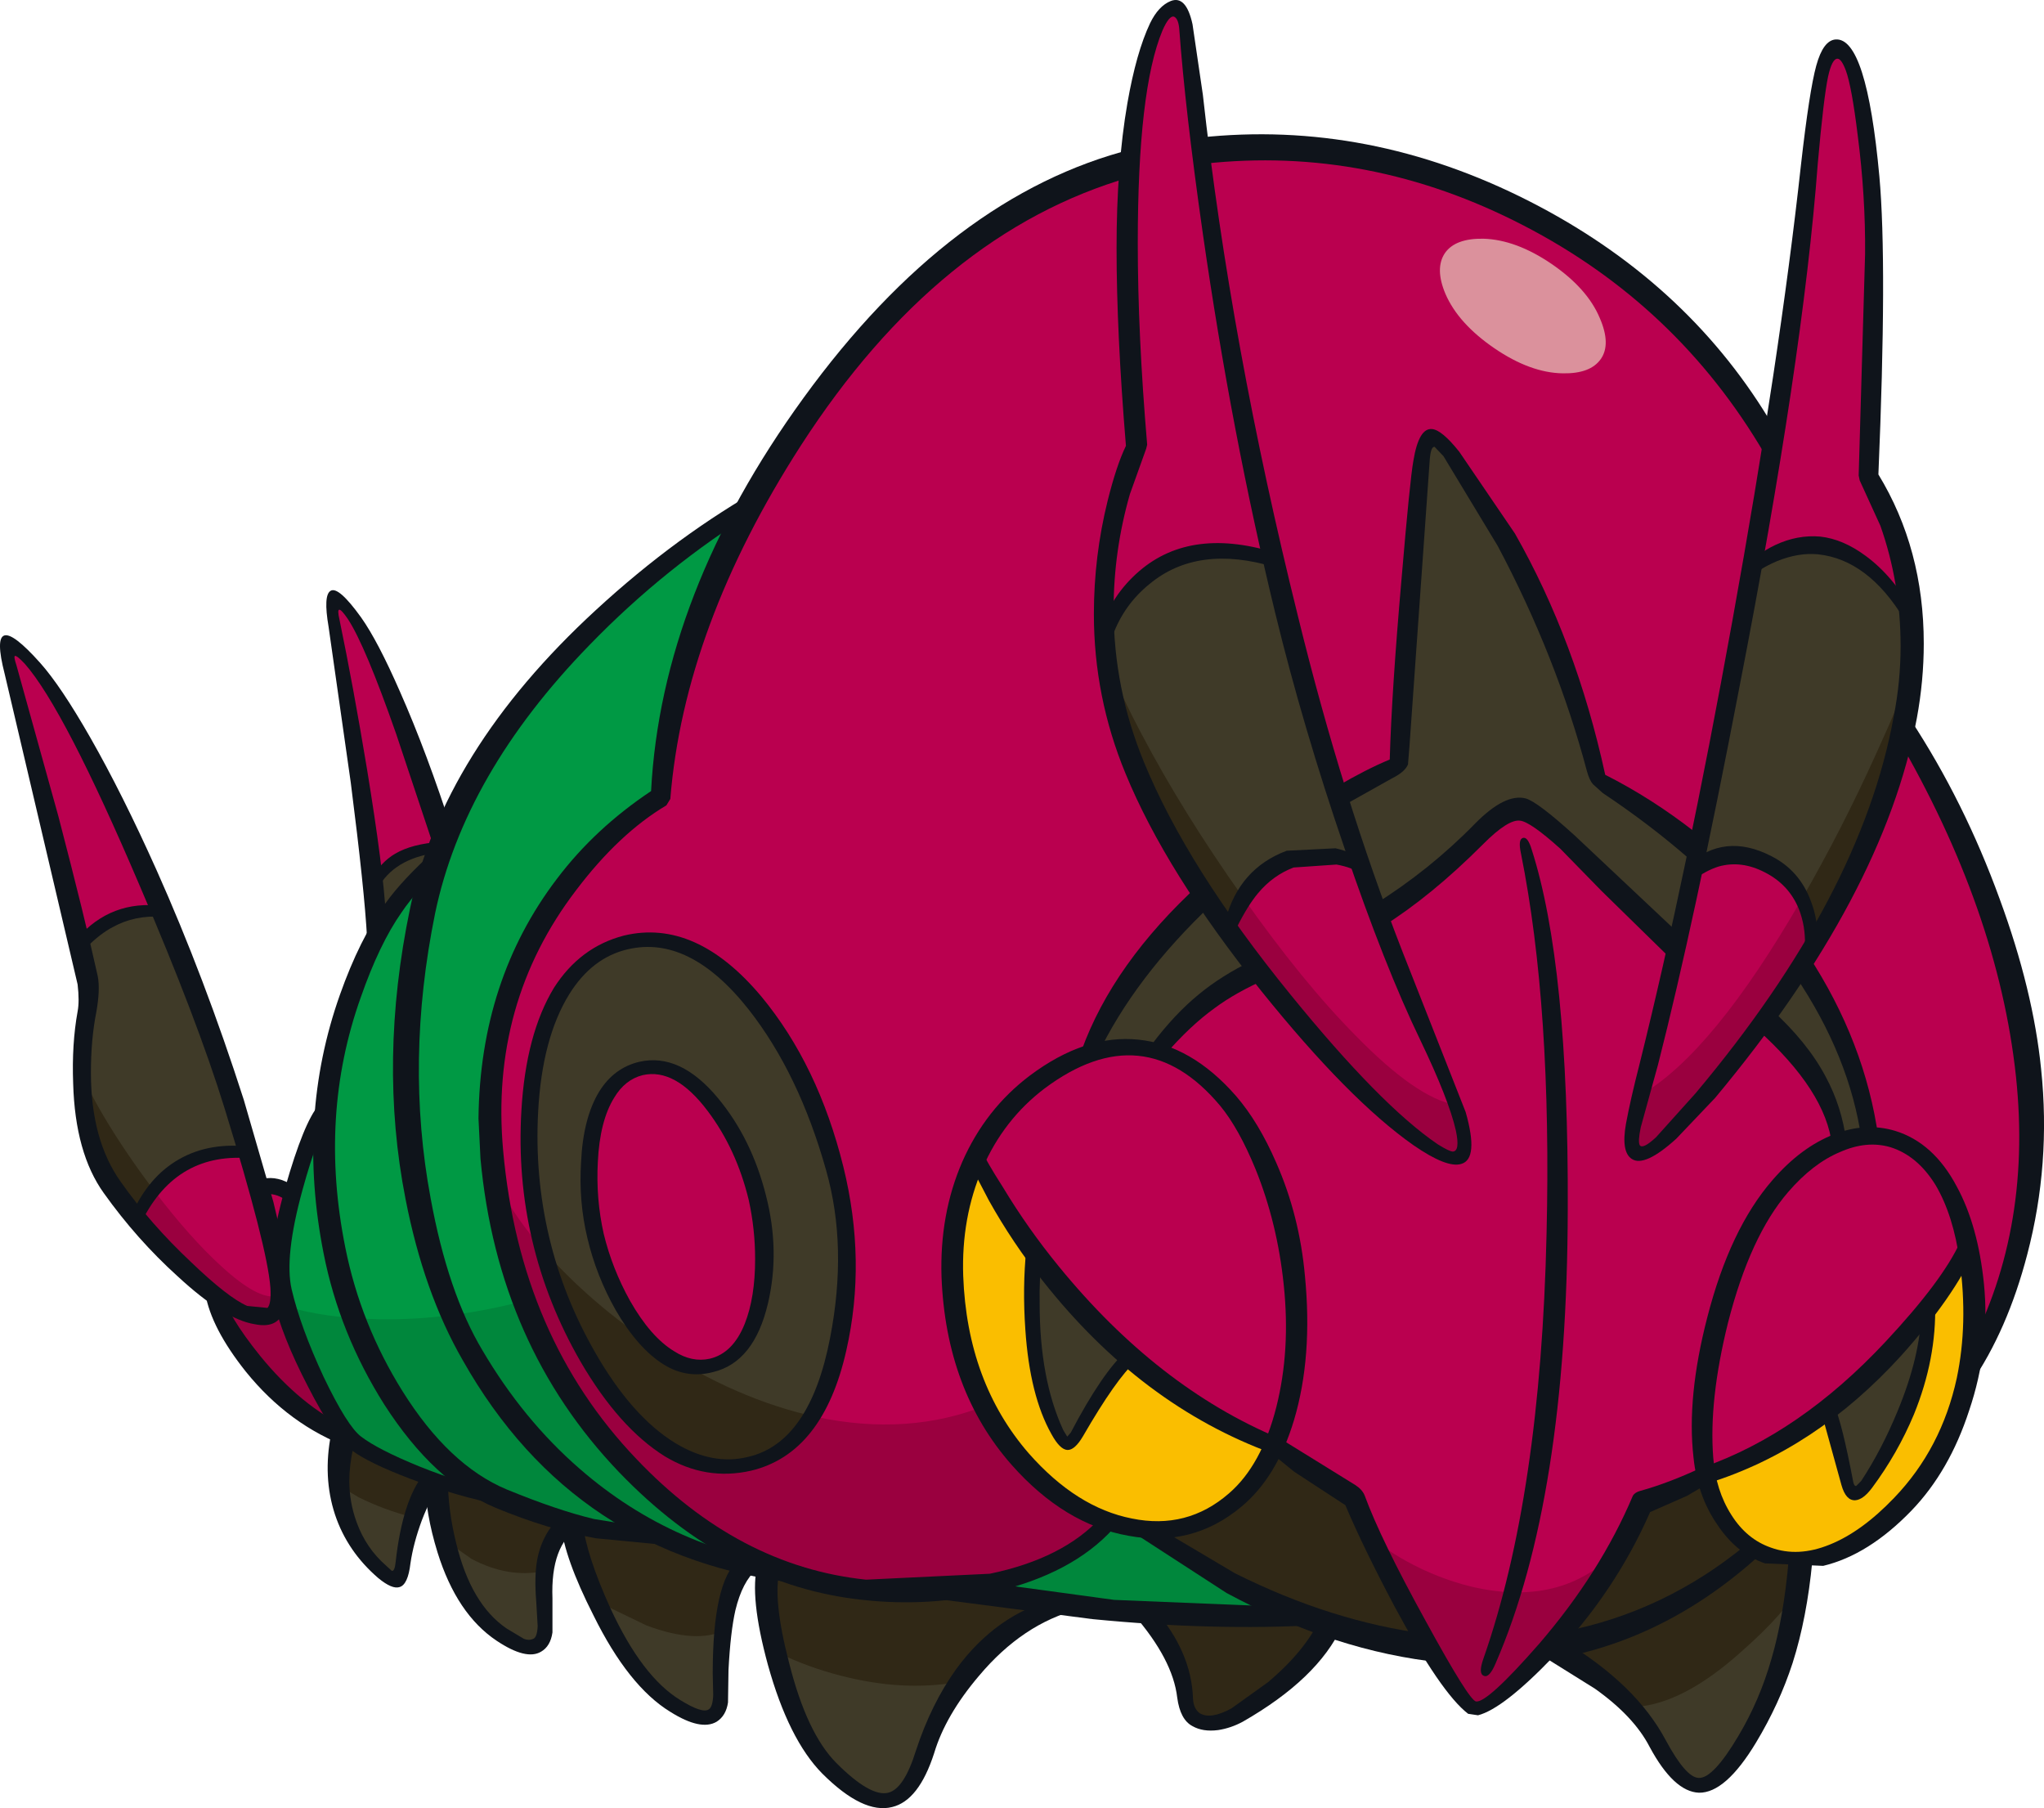 <?xml version="1.0" encoding="UTF-8"?>
<svg version="1.1" viewBox="0 0 207.26 183.32" xmlns="http://www.w3.org/2000/svg">
 <g transform="translate(-.031 .051)">
  <path d="m16.45 91.4q4.55 10.75 7.55 20.05 2.6 8.1 3.7 14.5 1.15 6.7-0.1 7.3-2.15 1.05-7.25-3.25-4.65-3.95-8.75-9.7-3.2-4.45-3.15-11.7l0.65-7.3q0-1.15-2.1-10.25-2.3-10.15-4.2-16.3-2.75-8.85-1.8-9.3t5.95 7q4.1 6.1 9.5 18.95" fill="#ba004f"/>
  <path d="m37.4 94.55 0.9-1.8q-0.25-5.1-1.6-14.25-1.35-9.3-2.65-14.4-0.4-1.7-0.1-2.4 0.45-1 2.5 1.6 1.7 2.2 3.9 8.25 1.65 4.55 4.75 14.8l0.45 8.5-9.15 4.3q0.1-2.35 1-4.6" fill="#3f3a28"/>
  <path d="m8 95.75q3.55-3.8 8.4-3.65 4.95 11.4 7.6 19.35l1.6 5.4q-4.55-0.3-7.85 2.05-2.4 1.7-3.8 4.45l-2.35-3.05q-3.2-4.45-3.15-11.7l0.65-7.3-1.1-5.55" fill="#3f3a28"/>
  <path d="m38.05 89.7q-0.5-5.75-1.7-13.4-1.2-7.8-2.3-12.2-0.65-2.6-0.2-3 0.5-0.5 2.6 2.2 1.65 2.15 3.85 8.15 1.7 4.6 4.65 14.3-4.25 0.2-6.9 3.95" fill="#ba004f"/>
  <g fill="#3f3a28">
   <path d="m116.2 163.05q4.35-2.2 8.65-4.45l9.9 5.7q-1.45 3.1-4.8 6.1l-4.55 3.35q-1.75 1-3.25 0.75-1.8-0.3-1.9-2.5-0.15-4.45-4.05-8.95"/>
   <path d="m182.25 158.2q-0.55 6-1.8 10.3-1.2 4.1-3.35 7.7-2.7 4.4-4.5 4.65-1.95 0.25-4.35-4.25-1.85-3.55-5.5-6.45l-5.15-3.45 14.75-12.2 9.9 3.7"/>
   <path d="m78.25 158.9 8.9-1.75 20.45 5.3q-5.2 1.3-9.05 5.95-3.15 3.8-4.85 9.1-1.4 4.55-3.65 4.9-2.25 0.3-5.8-3.3-3.25-3.25-5.1-10.55-1.65-6.55-0.9-9.65"/>
   <path d="m75.45 158.75q-1.6 1.35-2.15 4.5-0.3 1.8-0.3 4.8l-0.05 4.65q-0.7 2.45-4.5 0.1-3.95-2.45-7.2-9.35-2.65-5.55-3-9.1l9.05-3 8.15 7.4"/>
   <path d="m44.6 149.95 5.7-2.4 7.25 6.65q-1.25 1.3-1.75 2.25-0.7 1.45-0.7 3.7l0.1 5.45q-0.6 2.45-4.3 0t-5.3-8.4q-1-3.6-1-7.25"/>
   <path d="m39.85 143.65 3.8 6.25q-2.35 2.9-2.8 8.45-0.15 1.2-0.75 1.35-0.5 0.1-1.15-0.4-3.85-3.1-4.25-8-0.1-1.2 0.4-5.2l4.75-2.45"/>
  </g>
  <path d="m30.1 121.25 4.1 15.85 1.25 8.65q-5-2.3-9.5-7.75-3.7-4.45-4.2-6.85l5-11.15q1.45 0 3.35 1.25" fill="#ba004f"/>
  <g fill="#094">
   <path d="m78.1 49.9 54.95 67.55 0.6 46.4-20.45-0.85-14.7-2-7-3.3-10.2 1.95q-13.9-1.65-23.55-10.4-4.1-3.7-9.5-11.9-3.45-5.3-5.35-15.55-2.65-14.35 0.45-29.4 3-14.6 16.35-28.1 8.7-8.8 18.4-14.4"/>
   <path d="m44.75 86.8 23.7 42.55-1.05 26.6-6.65-1q-4.15-0.9-9.7-3.25-6.05-2.5-10.9-10.25-4.35-6.9-5.95-14.85-2.7-13.7 1.6-25.8 1.95-5.5 4.15-8.7 1.7-2.5 4.8-5.3"/>
   <path d="m33 112.6 13.45 13.75 4.6 25.35q-4.4-0.85-8.95-2.55-4.25-1.6-5.95-2.85-1.55-1.2-4-6.35-2.45-5.1-3.4-9.1-0.8-3.55 1.15-10.55 1.75-6.2 3.1-7.7"/>
  </g>
  <path d="m193.5 74.05q10.7 18.45 12.45 35.15 0.95 9.1-1.3 17.5-1.55 5.6-4.8 11.55l-22.2 18.95q-16.35 13.5-38.65 8.2-13.15-3.15-22.35-10.05l-2.45-2.45-2.6 1.85q-2.9 2.9-5.65 4.15-7.05 3.2-18.15 2.05-14.4-1.55-25.1-13.6-11.15-12.55-12.8-30.65-1.4-15.45 7.8-27.2 4.6-5.85 9.45-8.6 1.6-19.75 14.65-38.85 15.05-22.15 35.9-26 18.25-3.4 35.6 4.8 17.1 8.1 26.55 24.25l13.65 28.95" fill="#ba004f"/>
  <path d="m54.6 107.25q2.1-10.15 8.85-11.75t13.25 6.5q5.55 7 7.8 16.45t0.45 18.15q-2.05 10.15-8.9 11.75t-13.25-6.45q-5.55-6.95-7.8-16.45t-0.4-18.2" fill="#3f3a28"/>
  <path d="m76.6 121.4q1.3 5.4 0.35 10.35-1.05 5.75-4.75 6.6-3.7 0.9-7.3-3.7-3.05-4-4.35-9.4-1.25-5.4-0.3-10.35 1.1-5.75 4.75-6.6 3.7-0.9 7.25 3.75 3.1 4 4.35 9.35" fill="#ba004f"/>
  <path d="m162.05 79q24.85 16.55 27.6 36.4l-32.15 8.15-47-16.8q3.7-9.6 16.45-19.3 6.6-5 15.1-9.9-0.05-1.7 0.85-13.5l1.3-17.2q0.15-2.8 1.35-2.3l1.75 1.75q2.3 2.8 5.95 9.8 5.85 11.2 8.8 22.9" fill="#3f3a28"/>
  <path d="m173.65 99.5q12.15 8.95 13 16.5l-13.6 33.5q-5.1 2.35-6.65 2.45-3.7 8.75-10.35 15.8-5.65 6.05-6.65 5.25-2.75-2.1-7.6-12l-4.3-9.5q-6.35-3.6-8.15-5l-11.85-40.15q3.45-4.05 7.15-6.2 2.55-1.5 8.9-3.85 7.85-2.95 16.3-11.4 2.9-2.85 4.5-2.6 1.25 0.15 4.45 3.1l6.15 6.35q4.25 4.5 8.7 7.75" fill="#ba004f"/>
  <path d="m189.35 48.2 2.8 6.75q2.45 8.6 0.75 17.8-3.4 18.4-20.3 38.6-5.55 6.65-6.5 5.5-0.75-0.9 1.2-8.55 4.15-16.45 8.55-40.9 4.8-26.45 7.65-50.65 0.9-7.85 1.65-10.15 0.5-1.5 1.45-1.6 1.2-0.1 1.95 3.25 0.65 2.85 1.2 9.65 0.75 8.45-0.4 30.3" fill="#ba004f"/>
  <path d="m177.55 57.95q3.25-3.25 7.4-2.55 4.75 0.75 8.45 6.5 0.5 5.45-0.5 10.85-2.05 11.15-9.05 22.9-0.45-5.8-4.5-7.9-4-2.05-7.75 0.55l2.9-14.4 3.05-15.95" fill="#3f3a28"/>
  <path d="m114.45 47.65 1.05-2.6q-1.85-22.7-0.05-34.95 1.3-8.9 3.45-8.9 0.85 0 1.1 0.85l1.05 7.55q1.65 15.05 7 39.75 7.85 36.45 17.3 56.85 2.15 4.6 2.95 7.8 0.8 3.15 0.05 3.45-3.05 1.35-15.3-12.85-12.8-14.8-17.85-27.15-4.45-10.85-2.55-22.7 0.65-3.75 1.8-7.1" fill="#ba004f"/>
  <path d="m115.2 77.45q-2.7-6.6-3.05-13.55 1.8-4.1 5.5-6.25 5.15-3 12.1-0.65 4.1 17.5 8.55 31.05-0.85-0.7-2.65-1.1l-4.7 0.25q-2.15 0.85-3.95 2.95-1.45 1.75-2.25 3.85-6.45-9-9.55-16.55" fill="#3f3a28"/>
  <path d="m129.9 144.95q-0.45 1.65-1.65 3.55-1.35 2.05-3.05 3.5-4.65 4-10.65 2.75-5.85-1.25-10.8-6.9-6.5-7.35-6.9-18.55-0.25-6.55 2.3-11.9 2.25-4.75 6.25-7.75 10.7-8.05 19 1.85 2.95 3.55 4.6 8.7 2.35 7.35 2.4 13.8 0 5.1-1.5 10.95" fill="#fabe00"/>
  <path d="m129 120.2q2.35 7.35 2.4 13.8 0 5.1-1.5 10.95l-0.6 1.6q-10.9-4.75-20.55-15.55-6.1-6.9-9.65-13.5 2.2-4.75 6.3-7.85 10.7-8.05 19 1.85 2.95 3.55 4.6 8.7" fill="#ba004f"/>
  <path d="m199.6 127.75q0.95 7.2-0.65 13.3-1.75 6.65-6.25 11.35-7.3 7.55-13.5 5.25-5.7-2.1-6.3-9.9-0.45-5.9 1.55-13.85 2.25-9 6.3-13.65 5.9-6.85 11.7-4.65 5.85 2.25 7.15 12.15" fill="#fabe00"/>
  <path d="m199.4 126.55q-2.5 4.75-8.05 10.55-8.55 8.9-18.25 12.35l-0.2-1.7q-0.45-5.9 1.55-13.85 2.25-9 6.3-13.65 5.7-6.6 11.35-4.75 5.7 1.85 7.3 11.05" fill="#ba004f"/>
  <g fill="#3f3a28">
   <path d="m105 126.75q4.65 6.05 9.8 10.5-2.05 2-5.6 7.95-0.6 1.1-1.05 1-0.3-0.1-0.9-1.15-2.05-3.75-2.45-10.1-0.25-4.1 0.2-8.2"/>
   <path d="m185.3 142.55q5.65-4.45 10.25-10.35 0.15 5.35-2.15 10.95-1.65 3.9-4.1 7.2l-1.2 1.2q-0.45 0.05-0.65-1.2-0.7-3.65-2.15-7.8"/>
   <path d="m137.5 151.5 7 15.55q-7.4-1.2-15.2-4.5-7.7-3.25-12.65-7.2 4.5 0.6 9-3.85 2.2-2.25 3.55-4.6l8.3 4.6"/>
   <path d="m166.4 151.95 7.15-2.2q-0.1 1.5 1.15 3.65l2.75 3.8q-6.8 5.3-14 7.9l-5.85 1.6q2.55-2.2 5.95-8.7l2.85-6.05"/>
  </g>
  <path d="m162.35 36.35q-1.05 1.5-3.85 1.45-3.3-0.05-6.95-2.55t-4.95-5.5q-1.1-2.6-0.05-4.15 1.05-1.5 3.9-1.45 3.3 0.1 6.9 2.55 3.65 2.5 4.9 5.5 1.15 2.65 0.1 4.15" fill="#db919c"/>
  <path d="m65.95 145.7q-4.85-4.15-8.45-12.15l-2.6-7.15q4.9 5.65 11.8 10.2 8.05 5.25 16.1 7-1.9 2.45-5 3.95-6.15 2.95-11.85-1.85" fill="#302816"/>
  <path d="m67.15 146.4q6.4 3.8 11.65 0.85 2.65-1.45 4-3.65 9.35 2 17.3-1.2 0.7 2.95 6.5 7.7 2.85 2.4 5.6 4.2-9.55 7.9-21.3 7.1-11.25-0.8-23.3-9.4-9.8-7.05-14.4-20.35-1.45-4.15-2.2-8.45l-0.45-3.45q1 2.75 4.35 6.65l3.4 8.5q4.3 9 8.85 11.5" fill="#9a003f"/>
  <path d="m135.65 165q-10.55-3.2-19-9.5l5.5-1.75q5.8-2.6 7.15-7.15l3.2 2.2 4.25 2.7 7.7 15.45q-3.55-0.35-8.8-1.95" fill="#302816"/>
  <path d="m166.4 152.2 6.8-2.55q0 1.75 2 4.8l1.95 2.7q-4.65 5.25-12.6 7.8l-7 1.5q3.25-3 8.85-14.25" fill="#302816"/>
  <path d="m158.85 164.35q-6.4 8.1-9.4 8.8-1.2 0-10.25-17.5 0.7 1.05 3.4 2.55 3.15 1.75 6.6 2.6 9.75 2.3 15.45-4.4l-5.8 7.95" fill="#9a003f"/>
  <path d="m124.45 94.1 1.6-3.2q6.05 8.6 11.45 14.05 6.15 6.3 10.05 7 1.55 4.35 0.6 5.3-2.15 0.95-9.75-6.65-7.05-7.05-13.95-16.5" fill="#9a003f"/>
  <path d="m115.75 74.3q4.2 8 10.3 16.6l-1.6 3.2q-3.5-4.8-5.95-9-4.65-8.05-6.2-15.65l-0.45-4.25q0.7 3.05 3.9 9.1" fill="#302816"/>
  <path d="m184.25 95.55q-3.65 6.2-10.25 14-6.4 7.5-7.7 7.5-1.05 0-0.5-3.05l0.7-3.1q7.25-4.25 16.2-19.75l1.55 4.4" fill="#9a003f"/>
  <path d="m184.25 95.55-1.55-4.4q4.1-7.1 7.6-14.85 2.7-5.9 3.05-7.5l-1.3 8.05q-2.4 10.1-7.8 18.7" fill="#302816"/>
  <path d="m13.9 123.55-0.95-1.05q-3.6-4-4.35-9.3l-0.05-4.35q0.05 1 2.05 4.35 2.1 3.55 5.05 7.45l-1.75 2.9" fill="#302816"/>
  <path d="m13.9 123.55 1.75-2.9q3.7 4.85 6.85 7.7 3.7 3.4 5.6 3l0.1 0.85q-0.05 0.9-1.1 1.4-1.4 0.65-5.3-2.45-3.45-2.75-7.9-7.6" fill="#9a003f"/>
  <path d="m22.25 132.5 1.85 0.55 3 0.55q0.9 0 1.1-2.1v-2.15q0.65 3.8 3.85 10.4 1.6 3.3 3.1 5.85-6.55-2.3-10.35-7.95l-2.55-5.15" fill="#9a003f"/>
  <path d="m53.7 131.7v1.85q1.05 3.2 6 10.1t13.6 12.35q4.35 2.7 7.65 4.05-2.2 0-8.55-2l-5.85-2q-4.85-0.15-12.1-2.85l-6.25-2.7q-6.65-0.7-13.05-4.9-1.05-0.7-3.75-7.05l-2.45-6.2q3.95 1.25 9.65 1.35 7.35 0.1 15.1-2" fill="#00873c"/>
  <g fill="#302816">
   <path d="m121.3 174.1q-1.4-0.9-1.3-3.15 0.05-1.6-1.9-4.65l-1.95-2.7h15.7l2.8 1.25-2.85 3.85q-3.35 4.1-6 5.25l-4.5 0.15"/>
   <path d="m79 167.55-1.05-3.75 0.6-4.85q3.9 2.2 12.45 2.3l7.75-0.3 8.3 1.85q-2.85 0.65-6.7 4.25l-3.3 3.45q-5.5 0.95-11.7-0.65-3.35-0.85-6.35-2.3"/>
   <path d="m36.4 151.75-1.85-1.1 0.1-5.25 8.9 4.55-1.6 3.85q-3.05-0.8-5.55-2.05"/>
   <path d="m44.8 155.85-0.25-5.55 3.3 0.35 9.45 3.3q-1.05 1.1-2.2 5.3-3.55 0.7-7.25-1.25l-3.05-2.15"/>
   <path d="m57.85 154.4 9.65 1.35q2.4 1.8 7.95 2.7-1.3 1.15-1.7 4.05-0.25 1.5-0.2 2.7-2.85 1.45-7.95-0.45l-4.55-2.2q-0.8-1.05-2.05-4.7l-1.15-3.45"/>
   <path d="m182.5 160.7q-1.3 2.65-5.9 6.7-5.9 5.3-10.75 5.6-4.35-4.3-7.35-5.5l1-0.8 6.6-2.35q7.35-3.2 11.05-7.2l2.05 0.65 3.65 0.4-0.35 2.5"/>
  </g>
  <path d="m112.2 154.3 4.2 0.65q3.4 2.9 10.55 6.4 3.55 1.75 6.45 2.9l-22.85-1.35-12.75-1.8q5.4-0.55 10.45-3.7l3.95-3.1" fill="#00873c"/>
  <g fill="#0f141b">
   <path d="m192.3 74.5q-0.15-0.35 0.55-1.1 0.7-0.8 0.9-0.5 5.45 8.3 9.05 18.2 3.4 9.25 4.2 17.25 1 9.6-1.4 18.75-2 7.7-5.75 13.15-0.2 0.25-0.6-0.9-0.35-1.2-0.15-1.55 7.05-12.6 5.35-28.7-1.8-16.85-12.15-34.6"/>
   <path d="m179.35 42.35q0.3 0.45 0.05 2.2t-0.45 1.4q-8.85-15.1-24.45-23.15-15.65-8.1-32.4-6.25l-0.45-2.65q17.15-1.85 33.45 6.45 15.7 8 24.25 22"/>
   <path d="m114.65 17.9q-19.45 5.6-33.4 27.2-11.85 18.4-13.25 35.85l-0.4 0.65q-4.8 2.85-9.15 8.6-8.75 11.45-7.4 26.4 1.7 18.9 13.5 31.25 10.35 10.9 23.3 12.25l12.55-0.6q7.45-1.55 11.25-5.7l1.25 1.15q-4.15 4.55-12.05 6.4-6.6 1.55-13.35 0.8-13.65-1.45-24.7-12.95-12.3-12.85-14.05-31.8l-0.2-4.05q0.15-14.05 7.95-24.3 3.85-5.1 9.55-8.9 1.05-20 15.45-39.85 14.95-20.6 33.4-25.25l-0.25 2.85"/>
   <path d="m65.2 108.95q-1.8 0.45-2.9 2.3-1.45 2.35-1.65 6.5-0.2 3.75 0.6 7.3 0.85 3.5 2.65 6.75 2.1 3.7 4.5 5.15 1.8 1.15 3.6 0.75 2.35-0.55 3.55-3.55 1.05-2.65 1.05-6.55 0-3.05-0.65-6-1.25-5.15-4.15-9-3.3-4.4-6.6-3.65m-0.35-1.35q4.15-0.95 8 3.7 3.4 4.1 4.85 9.85 1.45 5.65 0.2 10.95-1.4 5.95-5.55 6.95-2.65 0.7-5-0.75-2.65-1.65-4.9-5.55-1.95-3.45-2.85-7.25-0.9-3.75-0.65-7.7 0.2-4.5 1.85-7.2 1.5-2.4 4.05-3"/>
   <path d="m129.45 142.6q1.45-5.75 0.75-12.4-0.65-6.25-2.85-11.7-1.7-4.15-3.6-6.45-7.75-9.25-17.8-1.75-4.15 3.15-6.3 8.1-2.15 5-1.95 10.9 0.4 10.8 6.65 18 4.85 5.5 10.45 6.6 5.6 1.15 9.85-2.55 3.3-2.85 4.8-8.75m-4.1-31.55q2.3 2.65 4.1 6.8 2.35 5.35 2.9 11.45 0.8 8.2-1.1 14.6-1.75 5.85-5.4 8.85-4.95 4.1-11.4 2.9-6.5-1.15-11.85-7.2-6.65-7.55-7.1-19.05-0.2-6.35 2.1-11.65 2.35-5.35 6.85-8.75 5.6-4.2 11-3.65t9.9 5.7"/>
   <path d="m196.3 120.1q-1.85-3-4.6-3.85-2.4-0.7-5.1 0.5-2.75 1.15-5.25 4.05-3.85 4.45-6.1 13.25-1.95 7.85-1.5 13.65 0.25 3.35 1.85 5.85 1.55 2.45 4 3.3 2.75 1 5.95-0.3 3.25-1.3 6.55-4.75 4.8-5 6.35-12.15 1.15-5.5 0.3-11.8-0.65-4.7-2.45-7.75m-4.1-5.5q3.9 1.2 6.25 5.65 2.15 3.95 2.75 9.85 0.65 6.5-1.5 12.85-2 6.15-5.85 10.15-4.35 4.5-8.95 5.6l-5.9-0.25q-2.9-1-4.85-3.95-2-2.9-2.4-6.8-0.7-6.1 1.4-14.2 2.3-8.95 6.6-13.9 2.9-3.35 6.25-4.65 3.2-1.25 6.2-0.35"/>
   <path d="m129.7 145.75q0.35 0.1 0 0.9l-0.65 0.65q-13.3-4.85-23.25-17.45-3.1-3.9-5.5-8.2l-1.85-3.55q-0.15-0.35 0.55-0.9 0.65-0.55 0.8-0.25 0.1 0.5 1.95 3.4 2.5 4.15 5.65 8 10 12.25 22.3 17.4"/>
   <path d="m198.8 125.85q0.15-0.35 0.95 0 0.75 0.35 0.6 0.7-2.2 4.9-7.55 10.85-8.65 9.5-19.5 12.9-0.35 0.1-0.6-0.7-0.3-0.8 0.05-0.9 9.8-3.45 18.45-12.7 5.8-6.2 7.6-10.15"/>
   <path d="m165.6 151.6q0.2-0.35 0.75-0.5 2.9-0.8 6.3-2.4 0.3-0.15 0.65 0.65 0.3 0.75 0.1 0.9l-2.3 1.35-3.75 1.65q-3.55 8.1-9.85 14.7-5.05 5.25-7.6 5.9l-1-0.15q-2.75-2.1-7.5-10.95-3.15-5.95-4.95-10.2l-5.2-3.4-2.4-1.95q-0.15-0.1 0.3-0.85 0.45-0.7 0.7-0.55l7.6 4.7q0.7 0.45 0.95 1.05 1.65 4.5 6.2 12.75 4.4 8.05 5.1 8.15 1.15 0.15 6.4-5.85 6.2-7.2 9.5-15"/>
   <path d="m154.25 86.45q-0.3-1.4 0.2-1.55t0.9 1.2q3.75 11.7 3.65 36.4-0.05 29.35-7.3 46.05-0.65 1.55-1.2 1.3-0.6-0.2-0.05-1.75 5.8-16.55 6.4-43.05 0.55-22.9-2.6-38.6"/>
   <path d="m177.1 156.55q0.3-0.25 0.85 0.4 0.5 0.65 0.25 0.9-10 8.95-22.25 10.55l2.7-3.05q10.2-2 18.45-8.8"/>
   <path d="m117.15 154.65 8.1 4.8q9.8 4.9 19.45 6.15l1.5 2.9q-10.75-1.1-21.8-7.05l-9.1-5.9q-0.25-0.2 0.65-0.65 0.95-0.45 1.2-0.25"/>
   <path d="m94.6 162 4.45-1.75 13.95 1.9 19.5 0.8 0.95 0.85q0.6 0.85 0.25 0.9-10.65 0.6-22.9-0.6l-16.2-2.1"/>
   <path d="m178.15 104.25 1.4-2.05q3.75 3.4 5.6 6.9 1.65 3.05 2.1 6.6 0.05 0.35-0.7 0.55-0.7 0.2-0.75-0.15-0.6-5.55-7.65-11.85"/>
   <path d="m123.2 102.15q-2.5 1.8-5.05 4.75-0.2 0.25-0.85-0.3t-0.45-0.8q2.3-3.05 4.75-5.05 2.3-1.9 5.4-3.4l1.55 1.8q-3.2 1.4-5.35 3"/>
   <path d="m169.4 97.1-6.95-6.8-4.2-4.3q-3.05-2.75-4.1-2.85-1.2-0.15-3.7 2.35l-0.1 0.1q-5.2 5.2-10.15 8.3l-0.8-2.25q5.6-3.5 10.2-8.2 3.05-3.1 5.15-2.55 1.2 0.35 4.95 3.75l10.2 9.6-0.5 2.85"/>
   <path d="m121.7 89.55 1.3 2q-7.95 7.5-11.75 15.5-0.2 0.4-1.55-0.6 3.2-8.85 12-16.9m50.25-5.2-0.6 2.7q-4-3.5-8.8-6.7l-1-0.9q-0.35-0.4-0.6-1.3-3.1-11.65-9.05-22.85l-5.5-9.1-0.9-0.95q-0.4-0.05-0.5 1.4l-2.05 28.95-0.15 1.85q-0.3 0.75-1.6 1.4l-5 2.8-0.55-2q2.9-1.7 5.3-2.7 0.2-6.95 1.2-18.35 0.85-10.05 1.2-11.95 0.55-3.35 1.9-3.2 1 0.1 2.75 2.3l5.65 8.3q6.2 10.9 9.15 24.45 4.75 2.4 9.15 5.85m10.1 14.5 1.3-2.1q5.8 8.85 7.15 18.55v0.1q0 0.35-0.85 0.4-0.8 0.1-0.85-0.25-1.2-8.5-6.75-16.7"/>
   <path d="m104.1 126.55q0.05-0.3 0.8-0.25 0.8 0.05 0.8 0.3v0.1q-0.3 3-0.25 5.4 0 7.65 2.4 12.85l0.4 0.65 0.35-0.4q3.2-6.1 5.65-8.3 0.2-0.2 0.7 0.35 0.45 0.5 0.25 0.7-2 1.8-5.35 7.6-0.85 1.45-1.6 1.4t-1.6-1.6q-2.2-3.9-2.65-10.6-0.3-4.3 0.1-8.2"/>
   <path d="m194.85 132.95 0.7-0.6q0.7-0.45 0.7-0.2 0.15 5.55-2.15 11.2-1.65 3.95-4.25 7.45-0.9 1.2-1.7 1.25-0.95 0.05-1.4-1.55l-2.1-7.6q-0.1-0.3 0.55-0.55l0.8 0.05q0.8 1.75 1.95 7.8 0.1 0.45 0.3 0.4l0.5-0.5q2.1-3.2 3.7-7.1 2.3-5.55 2.4-10.05"/>
   <path d="m115 163.65q-0.2-0.25 0.8-0.55l1.25-0.05q3.8 4.35 3.95 9.1 0.05 1.05 0.7 1.5 1.1 0.65 3.2-0.5l3.7-2.65q3.8-3.2 5.35-6.55 0.15-0.35 1.25 0.15 1.05 0.45 0.9 0.75-2.45 5.3-10.05 9.65-1.2 0.65-2.5 0.85-1.55 0.2-2.6-0.4-1.25-0.65-1.55-2.9-0.45-3.85-4.4-8.4"/>
   <path d="m182.65 157.8q1.2 0.05 1.15 0.4-0.55 5.8-2 10.35-1.35 4.15-3.7 8.05-3.1 5.15-5.8 5.1-2.55-0.1-5-4.65-1.6-3.1-5.55-5.9l-5.45-3.4 2.35-1.4q7.3 4.4 10.3 10.05 2.05 3.8 3.35 3.8 1.45 0.05 4-4.25 2.15-3.6 3.35-7.8 1.25-4.25 1.75-10.05 0.05-0.35 1.25-0.3"/>
   <path d="m77.75 50.15q-0.3 1.15-0.85 1.45-9.4 5.8-17.1 13.75-12.7 13.05-15.65 27.2-3.05 15-0.45 28.9 1.75 9.55 5.25 15.4 4.15 7.05 9.85 12 9.7 8.45 22.6 9.95 0.35 0.05 0.25 0.9t-0.45 0.8q-22.9-2.55-34.25-22.65-3.95-6.85-5.8-16.35-2.75-14 0.45-29.4 3.3-16 18.85-30.3 8.25-7.6 17.2-12.6 0.4-0.2 0.1 0.95"/>
   <path d="m44.15 86.15q0.25-0.2 0.85 0.4 0.55 0.65 0.3 0.85-3 2.75-4.55 5.05-2.25 3.2-4.15 8.65-4.25 11.95-1.55 25.35 1.55 7.75 5.8 14.55 4.7 7.5 10.55 9.95 5.1 2.1 8.85 3l6.15 1 1.25 1.65-7.25-0.7q-4.85-0.9-10.15-3.1-6.2-2.6-11.25-10.45-4.55-7.2-6.15-15.3-2.75-13.85 1.65-26.25 2-5.65 4.6-9.25 1.75-2.45 5.05-5.4"/>
   <path d="m32.35 112q0.25-0.25 0.85 0.3 0.65 0.6 0.4 0.85-1.25 1.45-2.9 7.45-1.85 6.75-1.1 10.05 0.9 3.85 3.25 8.9 2.4 5 3.8 6.05 1.7 1.3 5.85 3 4.6 1.85 8.7 2.7 0.35 0.1 0.2 0.7-0.15 0.65-0.5 0.55-4.55-0.9-9.2-2.65-4.35-1.65-6.05-2.95-1.8-1.35-4.4-6.45-2.65-5.1-3.55-8.95-0.85-3.75 1.25-11.2 1.9-6.65 3.4-8.35"/>
   <path d="m26.75 119.45q1.45-0.3 3 0.7 0.25 0.15-0.1 0.9l-0.6 0.6q-0.85-0.65-1.85-0.65l-0.45-1.55"/>
   <path d="m20.85 131.1q-0.05-0.35 0.8-0.4t0.9 0.3q0.55 2.3 3.85 6.4 4.15 5.1 8.95 7.35 0.3 0.15 0.35 1.1 0.1 0.95-0.25 0.85-6.1-2.25-10.5-7.7-3.5-4.4-4.1-7.9"/>
   <path d="m76.85 158.55 1.2-0.05q1.15 0.25 1.05 0.6-0.75 2.95 0.95 9.45 1.8 7.15 4.8 10.15 3.45 3.45 5.25 3 1.6-0.4 2.8-4.25 1.55-4.75 4.1-8.3 4.1-5.6 10.2-7.15l1.45 0.5q1.1 0.55 0.75 0.6-5.65 1.45-10.1 6.75-3.4 4-4.55 7.85-1.55 4.8-4.25 5.45-2.95 0.75-7.1-3.4-3.4-3.45-5.5-11-1.9-6.95-1.05-10.2"/>
   <path d="m61.95 163.05q3.2 6.9 7.05 9.25 2.25 1.4 2.9 0.95 0.4-0.25 0.45-1.45l-0.05-2.2q0-9.3 2.6-11.5 0.25-0.2 1.2 0.25 0.9 0.5 0.65 0.7-1.45 1.25-2.15 4.15-0.5 2.2-0.7 6.05l-0.05 3.3q-0.2 1.35-1.15 1.95-1.6 0.95-4.7-1-4.25-2.6-7.8-9.8-2.95-5.8-3.3-9.25-0.05-0.35 1.05-0.45t1.15 0.25q0.35 3.3 2.85 8.8"/>
   <path d="m54.5 158.1q0.5-2.7 2.45-4.5 0.25-0.25 1.15 0.4 0.9 0.6 0.6 0.8-2.85 1.8-2.65 7.2v3.45q-0.2 1.4-1.15 1.95-1.5 0.9-4.5-1.1-4.05-2.7-6-8.95-1.25-4.05-1.25-7.3 0-0.35 1.15-0.4t1.15 0.3q0 3.1 0.85 6.5 1.5 6.15 5.1 8.6l1.75 1.05q0.5 0.2 0.95 0 0.4-0.15 0.45-1.3l-0.15-2.55q-0.2-2.5 0.1-4.15"/>
   <path d="m33.6 145.35 2.25 1.35q-0.4 1.85-0.4 3.4 0 2.15 0.75 4.2 0.95 2.6 2.95 4.35l0.6 0.55q0.3 0.1 0.4-0.9 0.7-6.25 2.85-8.9l1.15 0.1q0.95 0.4 0.75 0.7-1.15 1.4-2.1 3.9-0.85 2.3-1.15 4.35-0.25 2.15-1.1 2.4-0.75 0.25-2.15-0.9-3.15-2.7-4.4-6.45-1.25-3.8-0.4-8.15"/>
   <path d="m33.35 63.5q-0.55-3.2 0.2-3.65 0.8-0.5 3.1 2.7 1.7 2.4 3.95 7.55 2.7 6.1 5.35 14.3 0.1 0.35-0.75 1.4t-0.95 0.7l-4.05-12.15q-3.15-9-4.9-11.65-1.3-1.9-0.85 0.05 1.4 6.75 2.8 15.2 1.65 10.1 1.9 14.75v0.05l-1.9 2.3q-0.25-4.8-1.65-15.75l-2.25-15.8"/>
   <path d="m7.85 95.1q3.45-3.95 8.65-3.3 0.3 0.05 0.3 0.6-0.05 0.55-0.3 0.5-2.8-0.2-5.05 1.05-1.25 0.65-2.65 2.05l-0.95-0.9"/>
   <path d="m13.4 123.05q1.7-3.8 4.75-5.55 3.2-1.85 7.55-1.25 0.3 0.05 0.25 0.6l-0.35 0.55q-7.6-0.75-11.15 6.3l-0.65-0.05-0.4-0.6"/>
   <path d="m38.55 89.65-0.65 0.05q-0.5-0.25-0.35-0.5 1.1-1.85 2.55-2.7 1.7-1 4.6-1.2 0.25-0.05 0.35 0.5 0.05 0.5-0.25 0.55-4.45 0.45-6.25 3.3"/>
   <path d="m114.35 10.4q0.9-5.15 2.3-8.1 0.85-1.75 2.1-2.25 1.55-0.6 2.2 2.35l1.05 7.15q2.8 25.3 9.65 52.9 4.5 18.35 10.6 34l6.4 16.25q1.35 4.75-0.45 5.25-1.45 0.45-4.85-1.9-6.55-4.6-15.4-15.6-9.7-12.1-13.8-22.1-3.2-7.75-3.2-16.15 0-5.85 1.4-11.5 0.9-3.6 1.85-5.55-0.95-11.45-0.95-20.05 0-8.35 1.1-14.7m4.75-8.75q-0.5-0.2-1.2 1.4-2.5 6-2.5 21.55 0 9.25 0.95 20.4v0.05l-0.1 0.4-1.65 4.6q-1.65 5.75-1.65 11.7 0 7.95 3.05 15.4 4.4 10.75 14.9 23.65 9.1 11.2 14.9 15.15 1.2 0.75 1.55 0.75 0.75-0.05 0.3-2.15-0.7-3.1-3.6-9.15-3.6-7.45-7.65-19.35-4.25-12.4-7.05-23.9-4.45-18.3-7.35-38.5-1.8-12.6-2.4-20.85-0.1-0.95-0.5-1.15"/>
   <path d="m111.55 63.95q1.15-3.65 4-6.1 5.35-4.6 14.15-1.75 0.25 0.1 0.05 0.75-0.2 0.7-0.45 0.6-7.8-2.35-12.7 1.7-2.6 2.1-3.75 5.25l-0.75 0.1q-0.65-0.25-0.55-0.55"/>
   <path d="m186.35 5.9q-0.55 0-0.95 1.8-0.45 2.1-1.05 8.85-1.5 20-7.95 53.1-4.55 23.75-8.25 38.25l-1.75 6.35q-0.3 1.45-0.1 1.8 0.3 0.45 1.65-0.8l4-4.45q16.8-20 20.1-38.2 0.7-3.55 0.7-7.15 0-6.4-2.05-12.2l-2.1-4.6-0.1-0.5 0.65-22.45q0.05-5.85-0.75-12.05-0.6-4.9-1.2-6.55-0.45-1.2-0.85-1.2m-2.15 0.7q0.7-2.55 1.95-2.65 3.15-0.25 4.45 13.9 0.8 8.9-0.1 30.2 4.6 7.55 4.6 17.15 0 3.75-0.7 7.55-3.35 18-20.45 38.5l-3.95 4.15q-3.2 2.9-4.5 2.05-1.1-0.7-0.6-3.55 0.45-2.45 1.4-6.15 4.7-18.9 9.4-44.9 4.8-26.55 6.95-46.2 0.85-7.5 1.55-10.05"/>
   <path d="m193.1 62.7q-3.65-6-8.7-6.55-2-0.2-4.2 0.7-1.9 0.8-2.95 1.9-0.2 0.25-0.35-0.45-0.1-0.65 0.1-0.85 1.25-1.4 3.05-2.25 2.25-1.05 4.55-0.85 2.3 0.25 4.6 1.95 2.8 2.05 4.85 5.75 0.15 0.25-0.3 0.6l-0.65 0.05"/>
   <path d="m171.15 87.65q3.75-3.35 8.5-0.9 2.85 1.45 4 4.55 0.75 1.95 0.7 4.2 0 0.3-0.65 0.4t-0.65-0.2q0.05-1.85-0.6-3.55-1-2.5-3.45-3.75-2.4-1.25-4.7-0.6-1.3 0.4-2.85 1.55-0.2 0.15-0.35-0.7-0.15-0.8 0.05-1"/>
   <path d="m131.2 87.9q-2.1 0.8-3.6 2.6-1.05 1.25-2.2 3.55l-0.65-0.15q-0.55-0.45-0.45-0.7 1.4-5.2 6.2-7l4.95-0.25q1.95 0.45 3.1 1.4 0.25 0.2-0.1 0.75-0.3 0.6-0.55 0.4-0.7-0.6-2.35-0.9l-4.35 0.3"/>
   <path d="m15.9 88.15q4.85 10.85 8.85 23.3l3 10.35q1.8 7.2 1.2 10.5-0.45 2.45-3.1 1.9-3.1-0.5-7.8-4.85-4.15-3.75-7.5-8.45-2.9-4.05-3.1-11.1-0.15-4 0.45-7.3 0.2-1.05 0-2.75l-7.4-31.5q-1.85-7.2 3.6-1.1 2.1 2.35 5.1 7.6 3.25 5.7 6.7 13.4m-5.95 10.8q0.25 1.35-0.15 3.6-0.55 2.75-0.55 6.15 0 6.85 3.05 11.1 3 4.25 7.1 8.1 3.75 3.6 5.7 4.45l2.05 0.2q0.4-0.4 0.3-2.05-0.3-4.1-4.65-18.2-2.8-9.05-8.6-22.55-7.65-17.95-11.65-22.5-0.8-0.85-1-0.8-0.15 0.05 0.15 0.95l4.25 15.3q2.7 10.35 4 16.25"/>
   <path d="m52.9 112.55q0.45-7.75 3.3-12.45 2.65-4.15 7.1-5.3 7.3-1.75 13.95 6.2 5.75 6.95 8.3 17.25 2.35 9.55 0.3 18.6-2.35 10.45-9.65 12.2-4.6 1.05-8.75-1.45-4.65-2.9-8.55-9.6-3.4-5.9-4.9-12.3-1.5-6.35-1.1-13.15m4.85-11.8q-2.75 4.45-3.15 11.9-0.35 6.5 1.1 12.65t4.7 11.8q3.7 6.45 8.1 9.15 3.8 2.3 7.4 1.4 6.25-1.45 8.3-12.05 1.8-9.25-0.4-17-2.75-9.8-7.85-16.3-6-7.6-12.3-6.1-3.6 0.85-5.9 4.55"/>
  </g>
 </g>
</svg>
